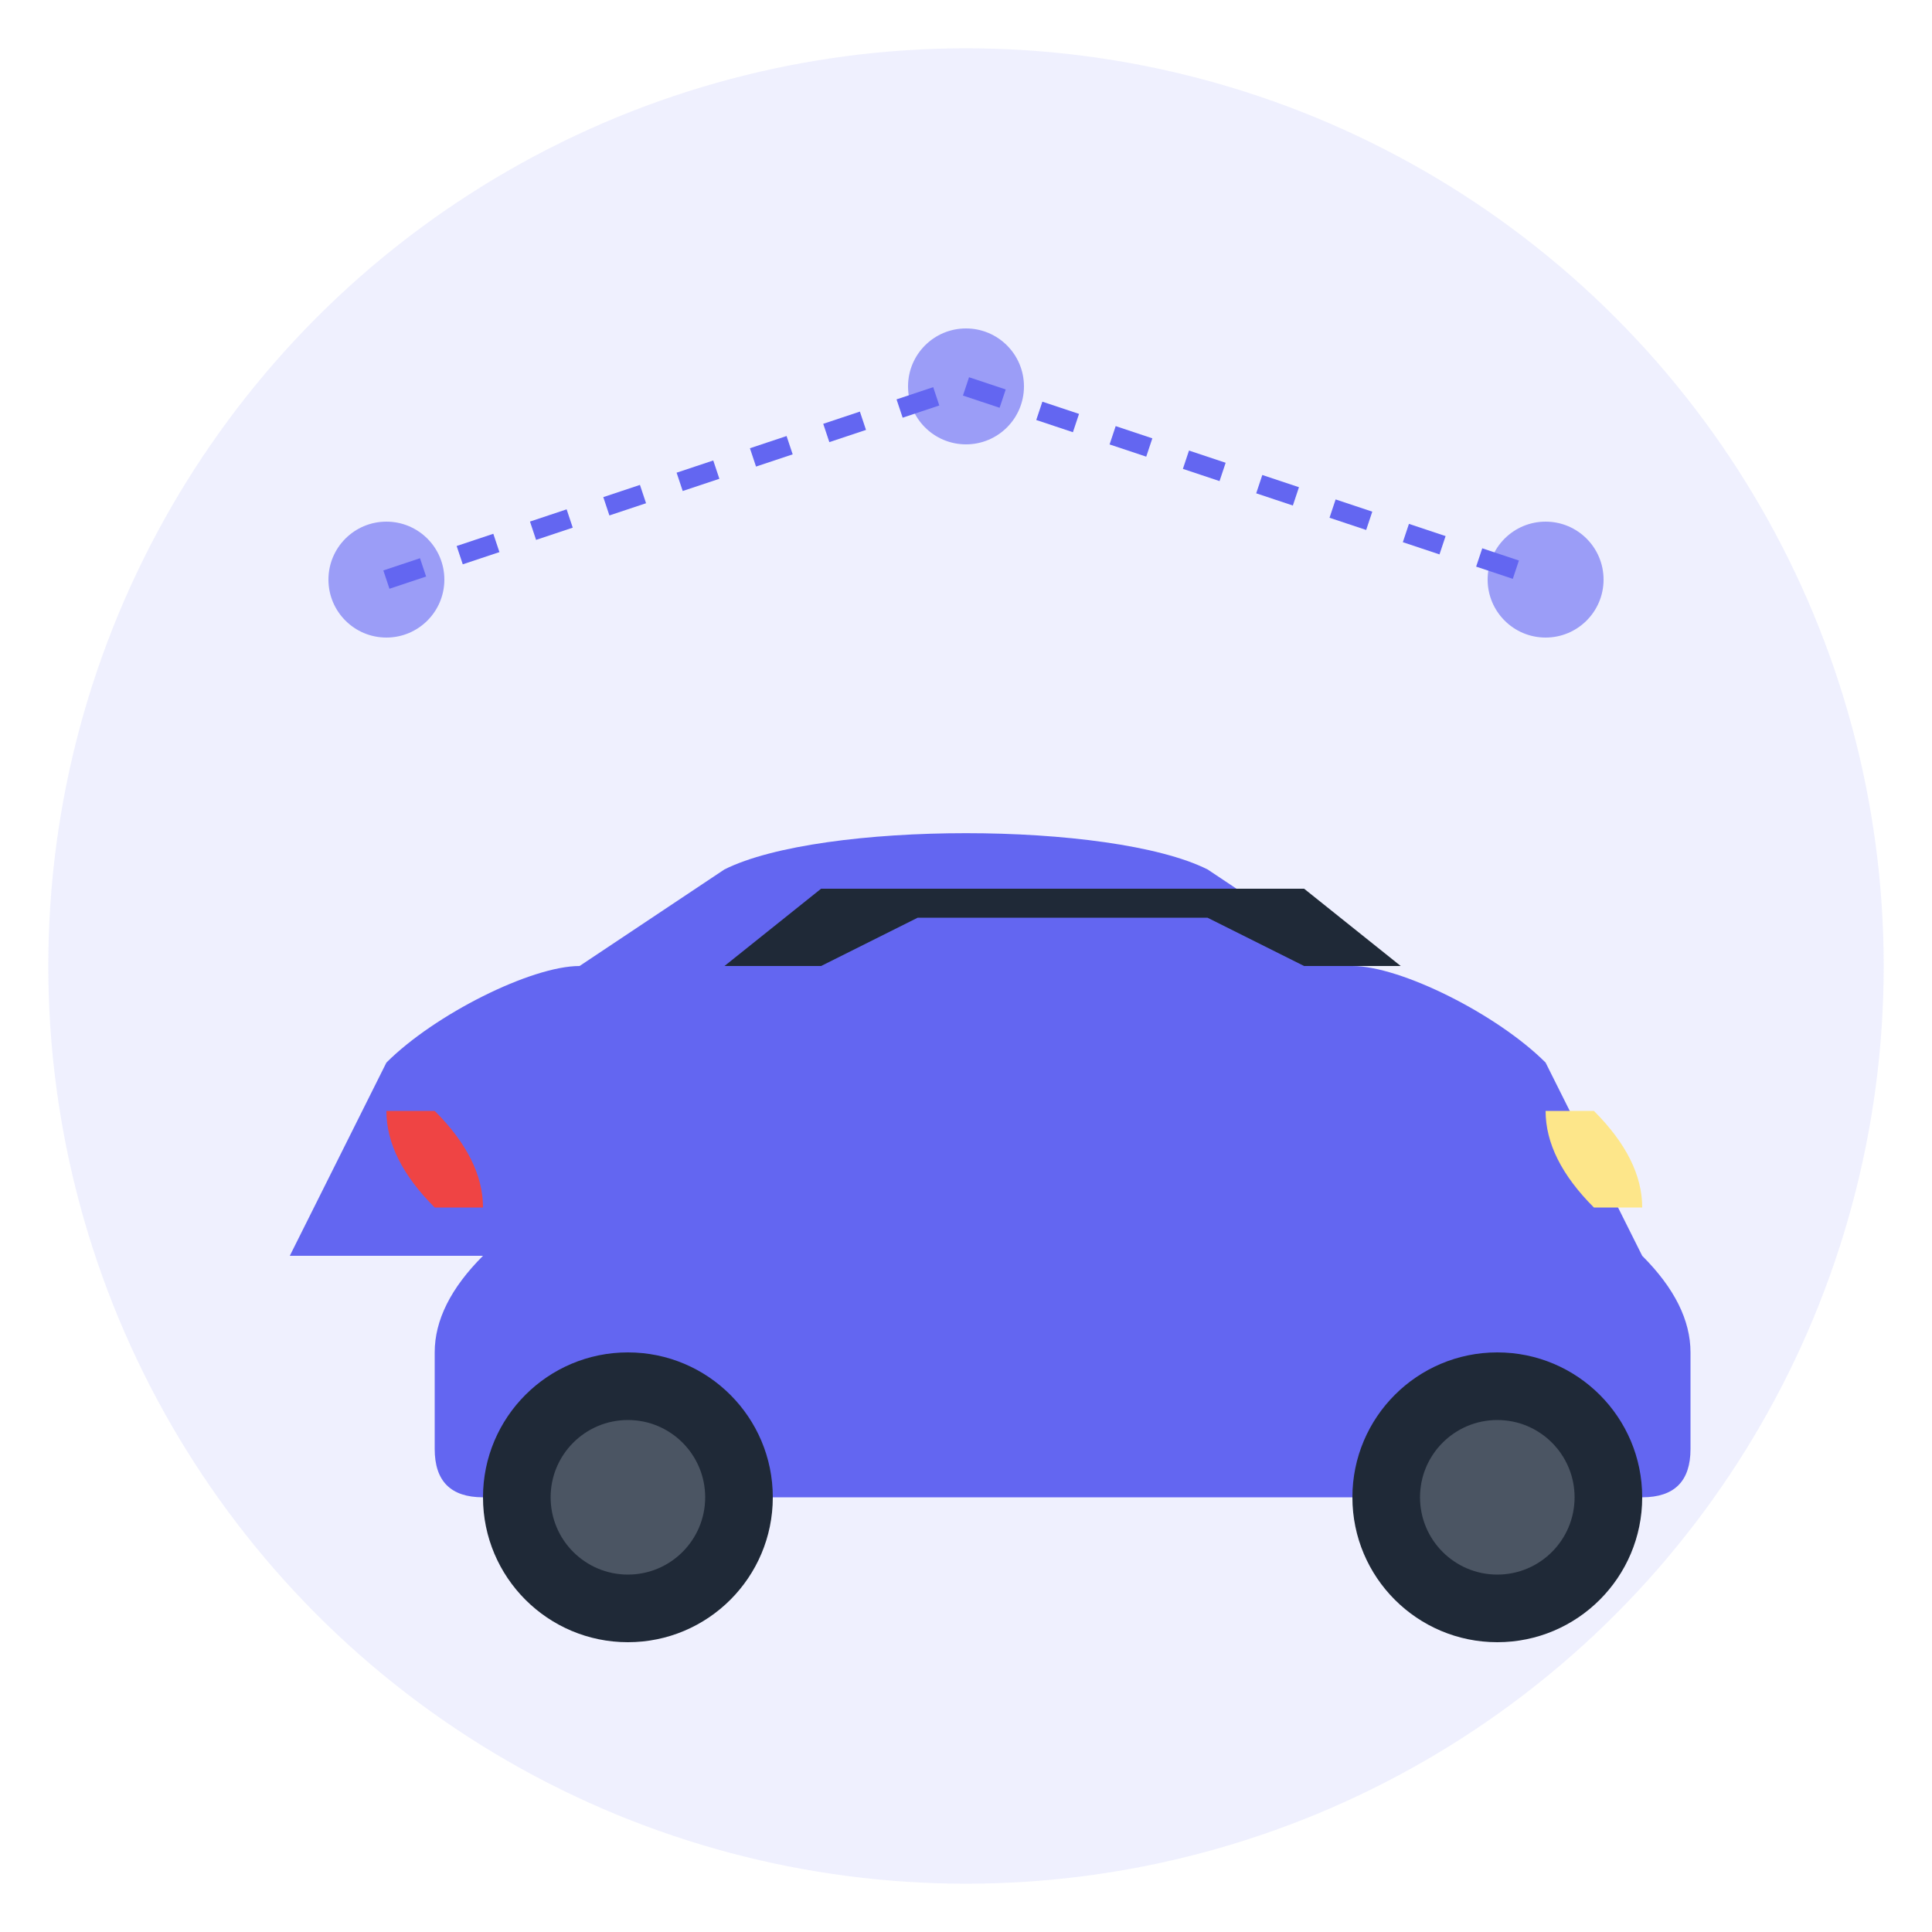 <?xml version="1.0" encoding="UTF-8"?>
<svg width="200" height="200" viewBox="0 0 200 200" xmlns="http://www.w3.org/2000/svg">
  <!-- Background Circle -->
  <circle cx="100" cy="100" r="95" fill="#6366f1" opacity="0.1"/>
  
  <!-- Car Body -->
  <path d="M30 130
           L40 110
           C45 105 55 100 60 100
           L75 90
           C85 85 115 85 125 90
           L140 100
           C145 100 155 105 160 110
           L170 130
           Q175 135 175 140
           L175 150
           Q175 155 170 155
           L160 155
           C160 140 145 140 145 155
           L75 155
           C75 140 60 140 60 155
           L50 155
           Q45 155 45 150
           L45 140
           Q45 135 50 130
           Z" 
        fill="#6366f1"/>
  
  <!-- Windows -->
  <path d="M75 100
           L85 92
           L135 92
           L145 100
           L135 100
           L125 95
           L95 95
           L85 100
           Z" 
        fill="#1f2937"/>
  
  <!-- Wheels -->
  <circle cx="65" cy="155" r="15" fill="#1f2937"/>
  <circle cx="155" cy="155" r="15" fill="#1f2937"/>
  
  <!-- Wheel Details -->
  <circle cx="65" cy="155" r="8" fill="#4b5563"/>
  <circle cx="155" cy="155" r="8" fill="#4b5563"/>
  
  <!-- Headlights -->
  <path d="M160 115
           L165 115
           Q170 120 170 125
           L165 125
           Q160 120 160 115
           Z" 
        fill="#fde68a"/>
  
  <!-- Taillights -->
  <path d="M40 115
           L45 115
           Q50 120 50 125
           L45 125
           Q40 120 40 115
           Z" 
        fill="#ef4444"/>
        
  <!-- Sharing Nodes -->
  <circle cx="40" cy="60" r="6" fill="#6366f1" opacity="0.6"/>
  <circle cx="100" cy="40" r="6" fill="#6366f1" opacity="0.6"/>
  <circle cx="160" cy="60" r="6" fill="#6366f1" opacity="0.6"/>
  
  <!-- Connecting Lines -->
  <line x1="40" y1="60" x2="100" y2="40" stroke="#6366f1" stroke-width="2" stroke-dasharray="4,4"/>
  <line x1="100" y1="40" x2="160" y2="60" stroke="#6366f1" stroke-width="2" stroke-dasharray="4,4"/>
</svg>
